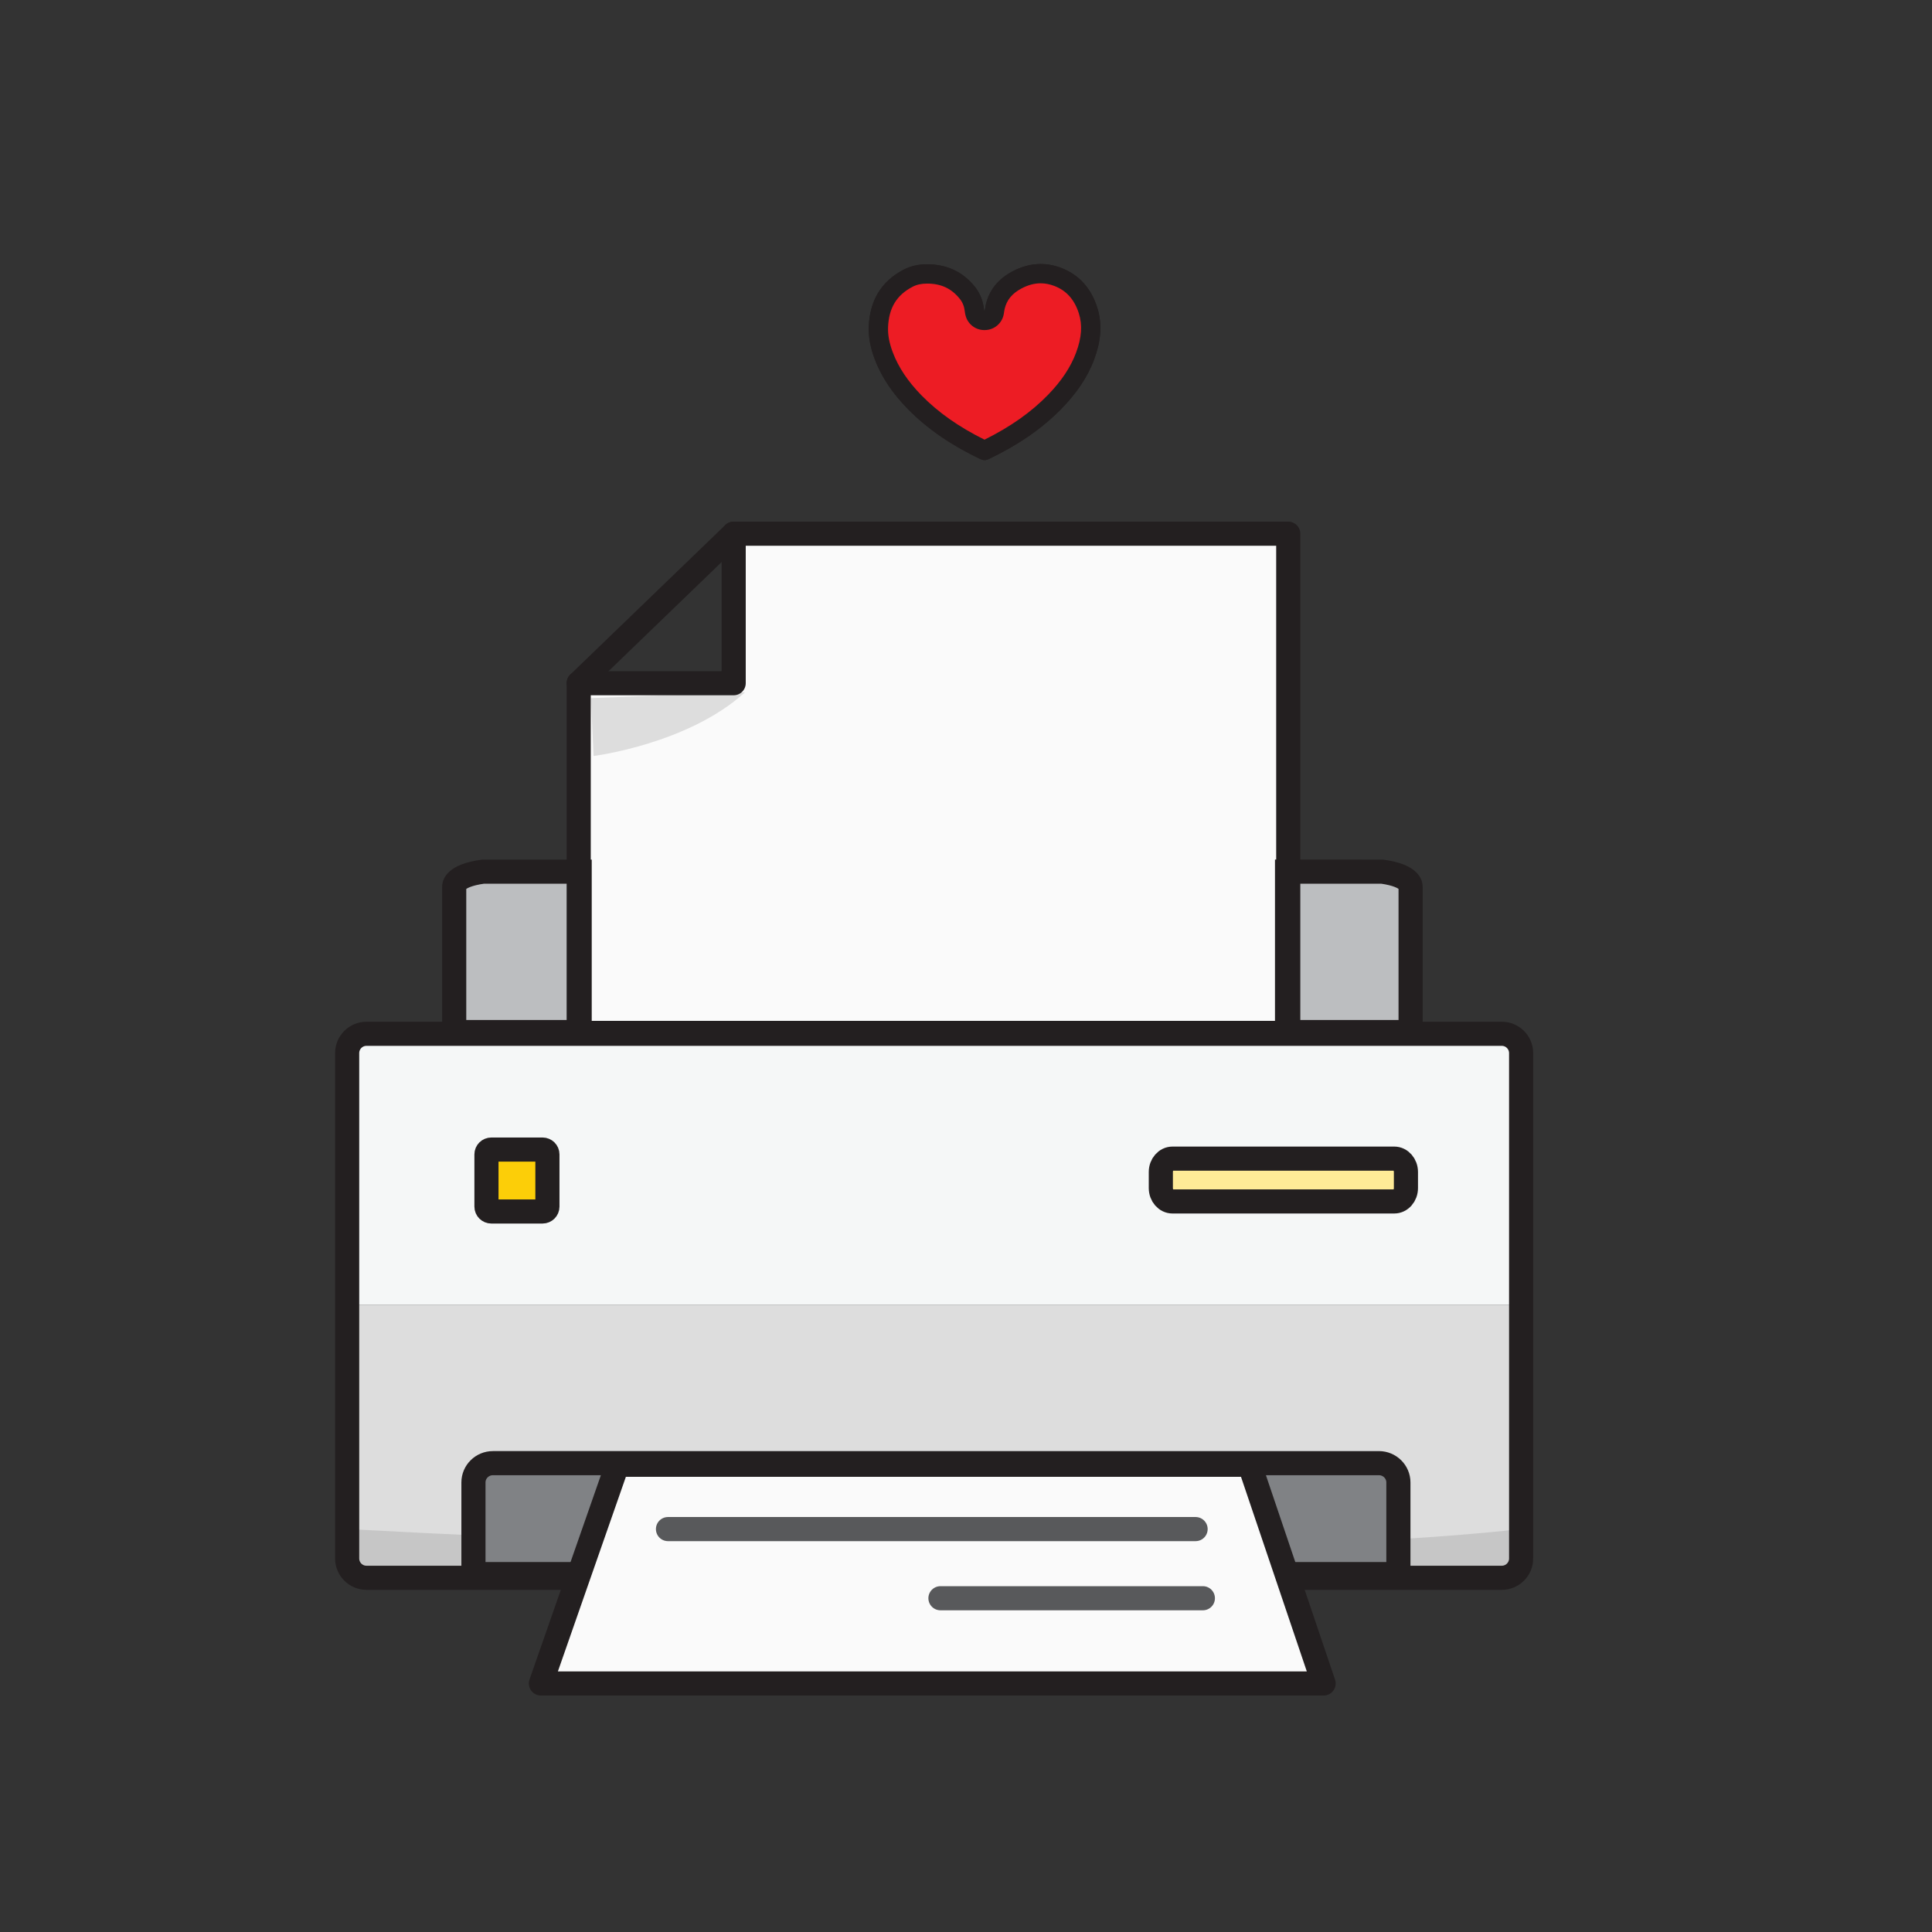 <?xml version="1.0" encoding="iso-8859-1"?>
<!-- Generator: Adobe Illustrator 16.0.0, SVG Export Plug-In . SVG Version: 6.00 Build 0)  -->
<!DOCTYPE svg PUBLIC "-//W3C//DTD SVG 1.0//EN" "http://www.w3.org/TR/2001/REC-SVG-20010904/DTD/svg10.dtd">
<svg version="1.0" id="Layer_1" xmlns="http://www.w3.org/2000/svg" xmlns:xlink="http://www.w3.org/1999/xlink" x="0px" y="0px"
	 width="500px" height="500px" viewBox="0 0 500 500" style="enable-background:new 0 0 500 500;" xml:space="preserve">
<rect x="0" y="0" width="500" height="500" fill="#333333" stroke="none"/>
<style type="text/css">
<![CDATA[
	
		.st0{fill-rule:evenodd;clip-rule:evenodd;fill:none;stroke:#231F20;stroke-width:6.243;stroke-linecap:round;stroke-linejoin:round;stroke-miterlimit:10;}
	.st1{fill-rule:evenodd;clip-rule:evenodd;fill:#FFEB97;stroke:#231F20;stroke-width:6.243;stroke-miterlimit:10;}
	.st2{opacity:0.5;fill-rule:evenodd;clip-rule:evenodd;fill:#B0B0B0;}
	.st3{fill-rule:evenodd;clip-rule:evenodd;fill:#DDDDDD;}
	.st4{fill:#ED1C24;}
	.st5{fill:#231F20;}
	.st6{fill:none;stroke:#58595B;stroke-width:6.243;stroke-linecap:round;stroke-linejoin:round;stroke-miterlimit:10;}
	.st7{fill-rule:evenodd;clip-rule:evenodd;fill:#FCCE08;stroke:#231F20;stroke-width:6.243;stroke-miterlimit:10;}
	.st8{fill-rule:evenodd;clip-rule:evenodd;fill:#ED1C24;}
	.st9{fill-rule:evenodd;clip-rule:evenodd;fill:#808285;stroke:#231F20;stroke-width:6.243;stroke-miterlimit:10;}
	.st10{fill-rule:evenodd;clip-rule:evenodd;fill:none;stroke:#231F20;stroke-width:6.243;stroke-miterlimit:10;}
	.st11{fill-rule:evenodd;clip-rule:evenodd;fill:#F5F7F7;}
	.st12{fill-rule:evenodd;clip-rule:evenodd;fill:#FAFAFA;}
	.st13{fill:none;stroke:#231F20;stroke-width:6.243;stroke-linecap:round;stroke-linejoin:round;stroke-miterlimit:10;}
	.st14{fill-rule:evenodd;clip-rule:evenodd;fill:#BCBEC0;stroke:#231F20;stroke-width:6.243;stroke-miterlimit:10;}
	
		.st15{fill-rule:evenodd;clip-rule:evenodd;fill:#FAFAFA;stroke:#231F20;stroke-width:6.243;stroke-linecap:round;stroke-linejoin:round;stroke-miterlimit:10;}
]]>
</style>
<g>
	<g>
		<polygon class="st12" points="333.085,138.118 333.085,267.325 149.454,267.325 149.454,176.812 189.559,176.812 189.559,138.118 
					"/>
	</g>
	<path class="st11" d="M392.718,272.082c0-2.509-2.179-4.547-4.865-4.547H94.684c-2.687,0-4.866,2.038-4.866,4.547v65.648h302.899
		V272.082z"/>
	<path class="st3" d="M94.684,407.924h293.168c2.687,0,4.865-2.036,4.865-4.546V337.73H89.818v65.647
		C89.818,405.888,91.998,407.924,94.684,407.924z"/>
	<path class="st14" d="M357.702,225.582c7.642,1.061,7.359,3.847,7.359,3.847v37.666h-31.977v-41.513H357.702z"/>
	<path class="st14" d="M125.019,225.582c-7.757,1.061-7.471,3.847-7.471,3.847v37.664h32.469v-41.511H125.019z"/>
	<path class="st7" d="M141.67,312.28c0,0.689-0.565,1.25-1.262,1.25h-13.251c-0.696,0-1.262-0.561-1.262-1.25v-13.526
		c0-0.69,0.566-1.248,1.262-1.248h13.251c0.697,0,1.262,0.558,1.262,1.248V312.28z"/>
	<line class="st13" x1="149.768" y1="176.812" x2="189.874" y2="138.118"/>
	<path class="st1" d="M363.854,307.479c0,1.906-1.354,3.453-3.021,3.453h-57.389c-1.669,0-3.022-1.547-3.022-3.453v-4.175
		c0-1.904,1.354-3.451,3.022-3.451h57.389c1.668,0,3.021,1.547,3.021,3.451V307.479z"/>
	<path class="st2" d="M95.632,407.924h293.168c2.688,0,4.866-2.036,4.866-4.546l-0.424-7.652c0,0-88.608,11.653-302.991,0
		c-1.157-0.064,0.514,7.652,0.514,7.652C90.766,405.888,92.946,407.924,95.632,407.924z"/>
	<path class="st9" d="M361.903,383.656c0-2.758-2.261-4.994-5.048-4.994H127.576c-2.788,0-5.048,2.236-5.048,4.994v23.724h239.375
		V383.656z"/>
	<path class="st3" d="M152.934,180.664l0.677,14.99c0,0,24.485-3.075,39.199-16.499"/>
	<polygon class="st0" points="333.398,138.118 333.398,267.325 149.768,267.325 149.768,176.812 189.874,176.812 189.874,138.118 	
		"/>
	<path class="st10" d="M393.667,403.321c0,2.765-2.237,5.008-4.995,5.008H94.838c-2.758,0-4.995-2.243-4.995-5.008V272.555
		c0-2.767,2.236-5.009,4.995-5.009h293.833c2.758,0,4.995,2.242,4.995,5.009V403.321z"/>
	<polygon class="st15" points="159.76,379.078 323.41,379.078 342.551,435.679 139.987,435.679 	"/>
	<line class="st6" x1="172.872" y1="395.726" x2="309.42" y2="395.726"/>
	<line class="st6" x1="243.387" y1="413.622" x2="311.303" y2="413.622"/>
	<g>
		<g>
			<path class="st4" d="M254.734,116.533c-7.397-3.545-13.296-7.623-18.032-12.466c-3.778-3.863-6.387-7.781-7.975-11.975
				c-1.021-2.691-1.476-5.121-1.393-7.431c0.21-5.937,2.729-10.08,7.702-12.667c1.417-0.738,3.018-1.097,4.894-1.098
				c4.373,0,7.776,1.596,10.411,4.878c1.049,1.304,1.648,2.804,1.834,4.586c0.015,0.175,0.058,0.388,0.112,0.596
				c0.284,1.102,1.303,1.97,2.441,1.97l0.182-0.001c1.196-0.027,2.205-0.899,2.405-2.079l0.084-0.527
				c0.046-0.302,0.09-0.604,0.16-0.902c0.712-3.054,2.55-5.328,5.624-6.964c2.031-1.082,4.096-1.63,6.135-1.63
				c1.463,0,2.947,0.283,4.412,0.842c3.877,1.476,6.438,4.292,7.833,8.612c1.146,3.556,0.91,7.426-0.721,11.83
				c-1.519,4.091-4.072,7.952-7.806,11.802c-4.767,4.916-10.716,9.045-18.188,12.625c-0.02,0.009-0.039,0.019-0.058,0.027
				C254.773,116.552,254.754,116.542,254.734,116.533z"/>
			<path class="st5" d="M269.318,73.318c1.158,0,2.343,0.228,3.525,0.679c3.122,1.188,5.196,3.493,6.343,7.043
				c0.98,3.045,0.764,6.285-0.684,10.194c-1.396,3.762-3.771,7.338-7.258,10.935c-4.341,4.476-9.731,8.283-16.453,11.615
				c-6.652-3.298-11.994-7.055-16.305-11.463c-3.533-3.612-5.961-7.247-7.426-11.116c-0.899-2.372-1.302-4.483-1.231-6.457
				c0.178-5.025,2.199-8.374,6.36-10.54c1.052-0.548,2.276-0.815,3.748-0.816c3.608,0,6.295,1.253,8.458,3.949
				c0.733,0.911,1.156,1.977,1.292,3.257c0.039,0.395,0.11,0.709,0.181,0.981c0.533,2.25,2.543,3.842,4.859,3.842
				c0.078,0,0.157,0,0.239-0.002c2.392-0.054,4.409-1.798,4.81-4.158c0.032-0.188,0.062-0.377,0.09-0.566
				c0.043-0.276,0.083-0.537,0.128-0.726c0.543-2.33,1.929-4.019,4.361-5.314C266.023,73.768,267.693,73.318,269.318,73.318
				 M269.318,68.324c-2.487,0-4.937,0.661-7.309,1.923c-3.497,1.862-5.957,4.632-6.879,8.589c-0.125,0.524-0.188,1.061-0.277,1.591
				c-0.043,0.001-0.084,0.001-0.125,0.001c-0.024-0.108-0.061-0.216-0.07-0.327c-0.228-2.191-0.993-4.18-2.37-5.891
				c-3.162-3.939-7.318-5.812-12.35-5.812c-0.003,0-0.006,0-0.01,0c-2.121,0.001-4.168,0.403-6.044,1.38
				c-5.969,3.106-8.811,8.196-9.044,14.792c-0.104,2.887,0.525,5.696,1.553,8.405c1.865,4.928,4.868,9.098,8.525,12.837
				c5.411,5.534,11.798,9.646,18.738,12.973c0.411,0.197,0.773,0.295,1.137,0.295c0.362,0,0.725-0.099,1.137-0.295
				c7.013-3.36,13.456-7.524,18.901-13.139c3.586-3.698,6.549-7.81,8.354-12.673c1.63-4.402,2.226-8.901,0.755-13.464
				c-1.546-4.791-4.554-8.365-9.319-10.179C272.844,68.652,271.071,68.324,269.318,68.324L269.318,68.324z"/>
		</g>
		<g>
			<path class="st8" d="M254.734,116.533c-7.397-3.545-13.296-7.623-18.032-12.466c-3.778-3.863-6.387-7.781-7.975-11.975
				c-1.021-2.691-1.476-5.121-1.393-7.431c0.21-5.937,2.729-10.08,7.702-12.667c1.417-0.738,3.018-1.097,4.894-1.098
				c4.373,0,7.776,1.596,10.411,4.878c1.049,1.304,1.648,2.804,1.834,4.586c0.015,0.175,0.058,0.388,0.112,0.596
				c0.284,1.102,1.303,1.97,2.441,1.97l0.182-0.001c1.196-0.027,2.205-0.899,2.405-2.079l0.084-0.527
				c0.046-0.302,0.09-0.604,0.16-0.902c0.712-3.054,2.55-5.328,5.624-6.964c2.031-1.082,4.096-1.63,6.135-1.63
				c1.463,0,2.947,0.283,4.412,0.842c3.877,1.476,6.438,4.292,7.833,8.612c1.146,3.556,0.91,7.426-0.721,11.83
				c-1.519,4.091-4.072,7.952-7.806,11.802c-4.767,4.916-10.716,9.045-18.188,12.625c-0.02,0.009-0.039,0.019-0.058,0.027
				C254.773,116.552,254.754,116.542,254.734,116.533z"/>
			<path class="st5" d="M269.319,73.318L269.319,73.318c1.157,0,2.342,0.228,3.524,0.679c3.122,1.188,5.196,3.493,6.343,7.043
				c0.98,3.045,0.764,6.285-0.684,10.194c-1.396,3.762-3.771,7.338-7.258,10.935c-4.341,4.476-9.731,8.283-16.453,11.615
				c-6.652-3.298-11.994-7.055-16.305-11.463c-3.533-3.612-5.961-7.247-7.426-11.116c-0.899-2.372-1.302-4.483-1.231-6.457
				c0.178-5.025,2.199-8.374,6.36-10.54c1.052-0.548,2.276-0.815,3.748-0.816c3.608,0,6.295,1.253,8.458,3.949
				c0.733,0.911,1.156,1.977,1.292,3.257c0.039,0.395,0.11,0.709,0.181,0.981c0.533,2.25,2.543,3.842,4.859,3.842
				c0.078,0,0.157,0,0.239-0.002c2.392-0.054,4.409-1.798,4.81-4.158c0.032-0.188,0.062-0.377,0.09-0.566
				c0.043-0.276,0.083-0.537,0.128-0.726c0.543-2.33,1.929-4.019,4.361-5.314C266.023,73.768,267.693,73.318,269.319,73.318
				 M269.318,68.324c-2.487,0-4.938,0.661-7.309,1.923c-3.497,1.862-5.957,4.632-6.879,8.589c-0.125,0.524-0.188,1.061-0.277,1.591
				c-0.043,0.001-0.084,0.001-0.125,0.001c-0.024-0.108-0.061-0.216-0.07-0.327c-0.228-2.191-0.993-4.18-2.37-5.891
				c-3.162-3.939-7.317-5.812-12.35-5.812c-0.003,0-0.007,0-0.01,0c-2.121,0.001-4.168,0.403-6.044,1.38
				c-5.969,3.106-8.811,8.196-9.044,14.792c-0.104,2.887,0.525,5.696,1.553,8.405c1.865,4.928,4.868,9.098,8.525,12.837
				c5.411,5.534,11.798,9.646,18.738,12.973c0.411,0.197,0.773,0.295,1.137,0.295c0.362,0,0.725-0.099,1.137-0.295
				c7.013-3.36,13.456-7.524,18.901-13.139c3.586-3.698,6.549-7.81,8.354-12.673c1.63-4.402,2.226-8.901,0.755-13.464
				c-1.546-4.791-4.554-8.365-9.319-10.179C272.844,68.652,271.072,68.324,269.318,68.324L269.318,68.324z"/>
		</g>
	</g>
</g>
</svg>
